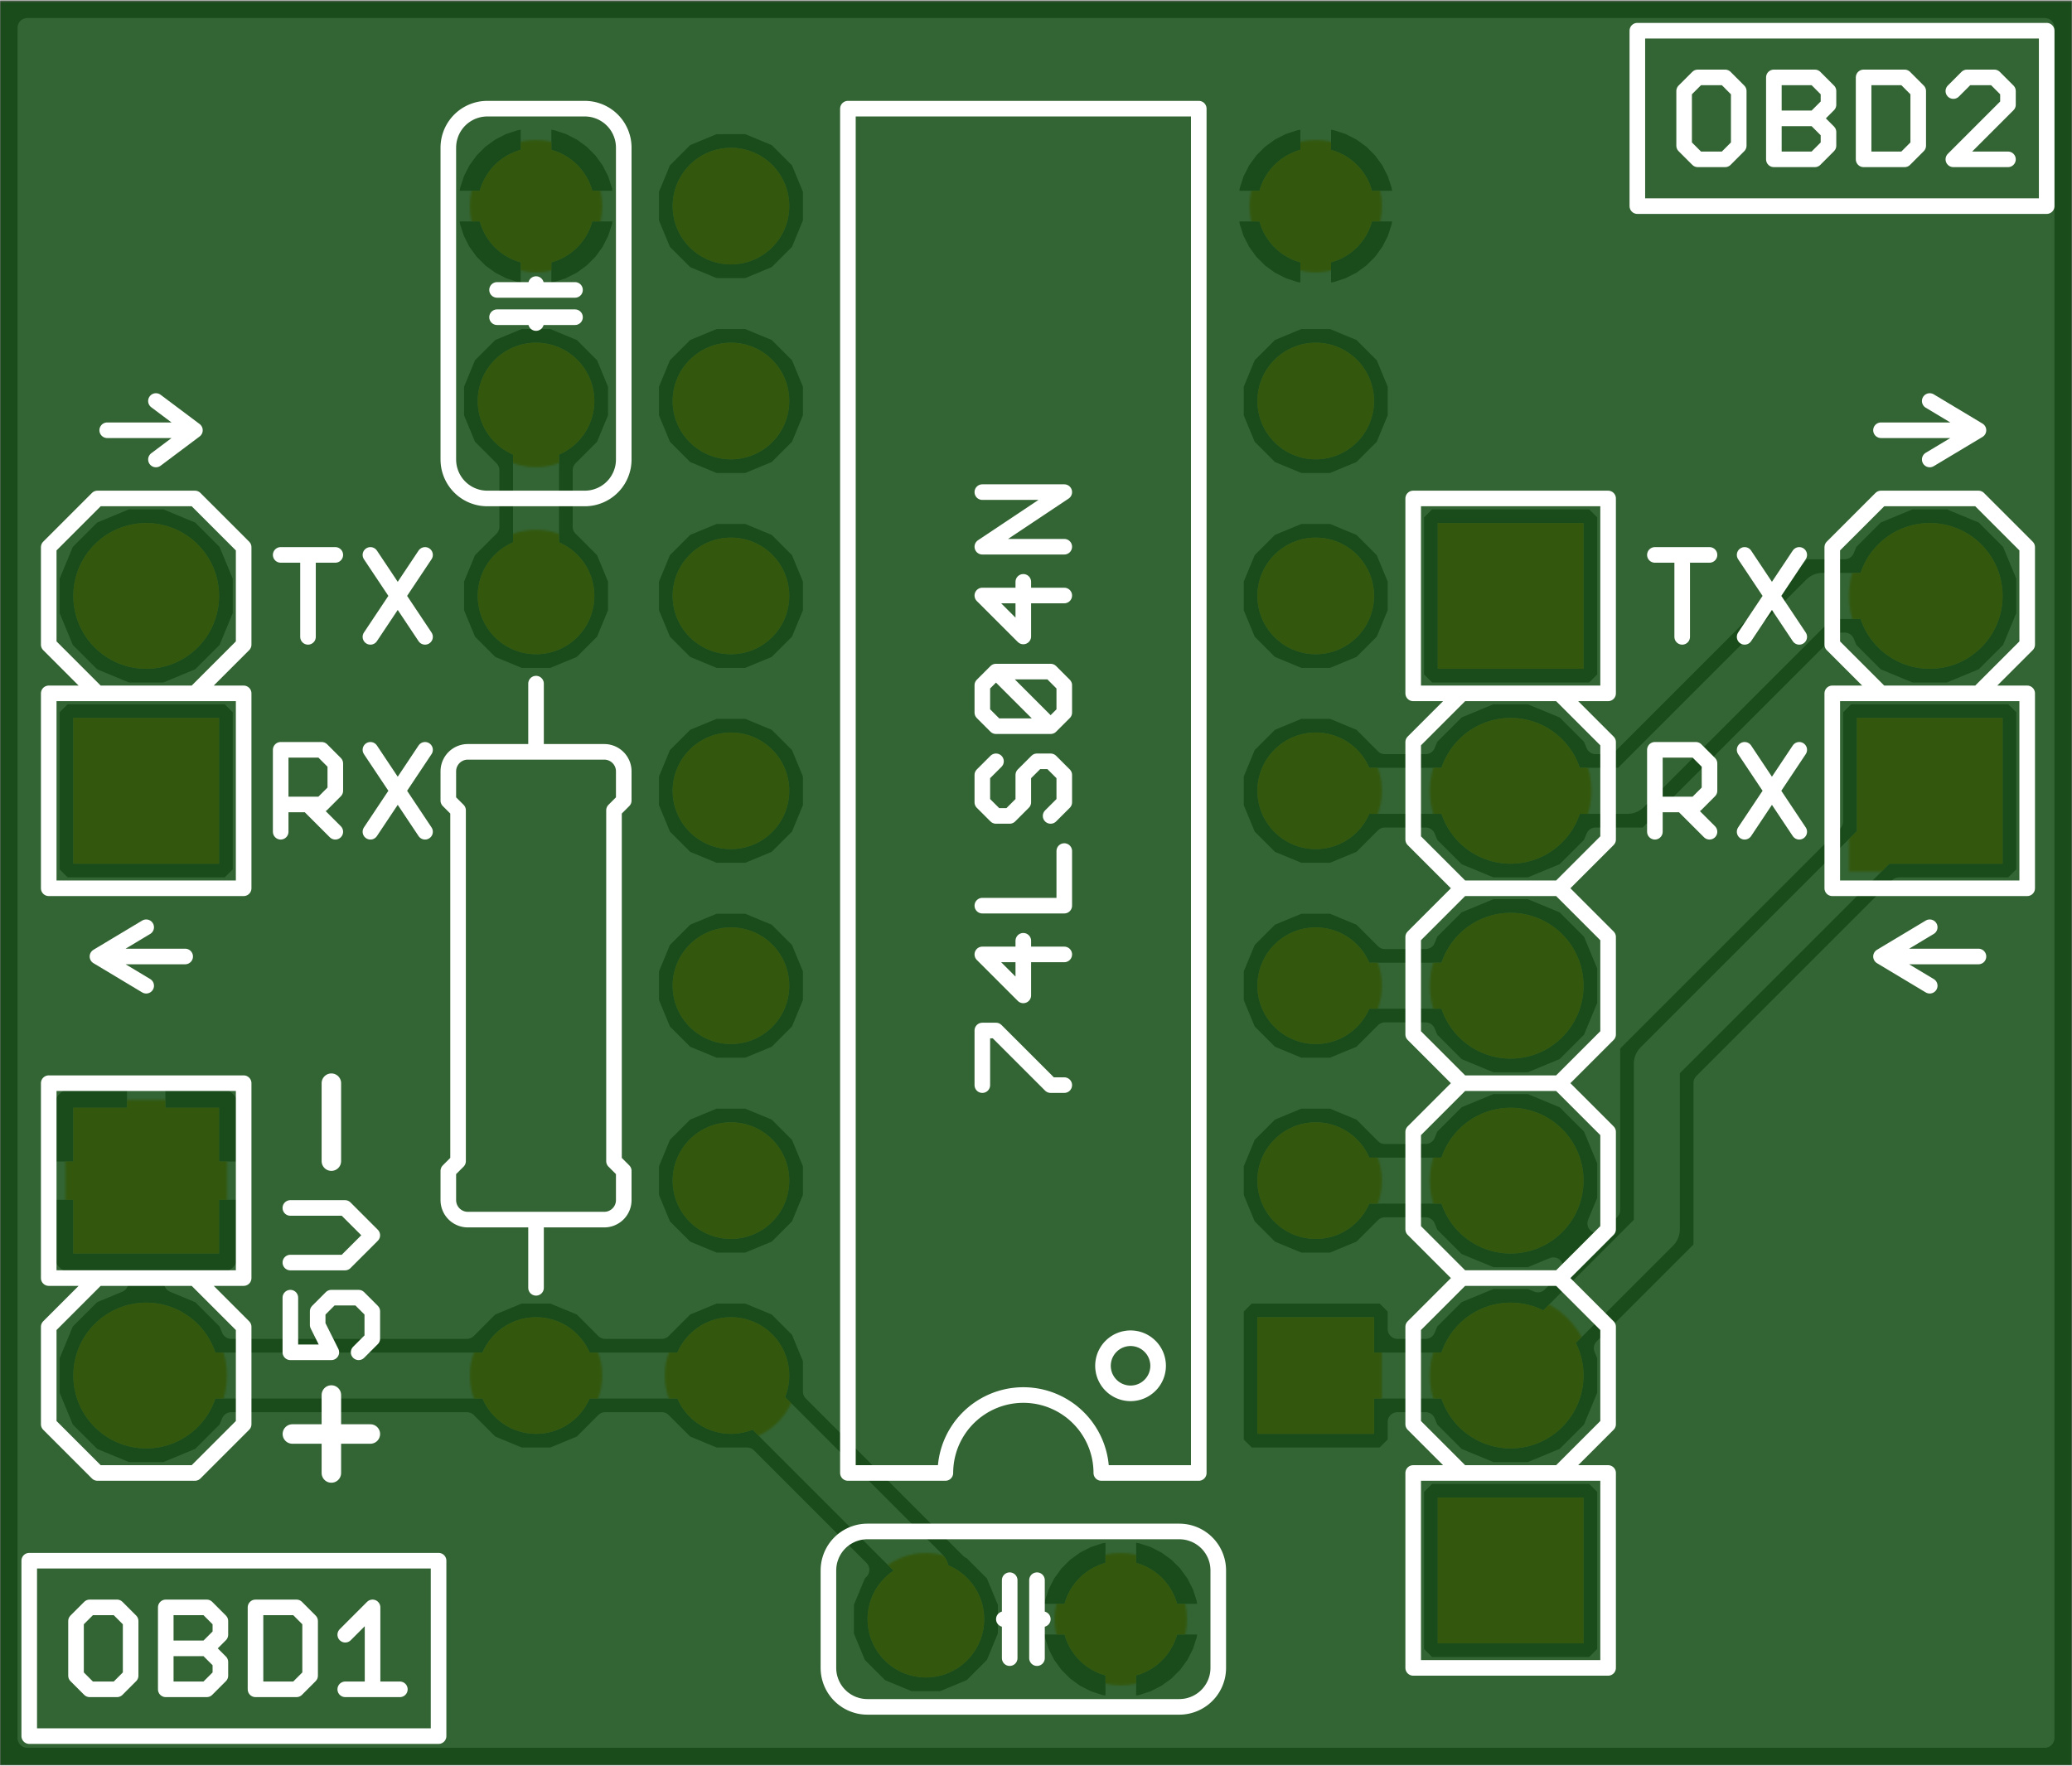 <svg version="1.1" xmlns="http://www.w3.org/2000/svg" xmlns:xlink="http://www.w3.org/1999/xlink" stroke-linecap="round" stroke-linejoin="round" stroke-width="0" fill-rule="evenodd" clip-rule="evenodd" id="FIMco3PKVH7JVr6UC964_top" viewBox="15 15 1062.99 905.51" width="1.063in" height="0.906in" class="w-100 h-100"><rect x="15" y="15" width="1062.99" height="905.51" fill="#808080" stroke="none"/><defs><style>.FIMco3PKVH7JVr6UC964_fr4 {color: #666666;}
.FIMco3PKVH7JVr6UC964_cu {color: #cccccc;}
.FIMco3PKVH7JVr6UC964_cf {color: #cc9933;}
.FIMco3PKVH7JVr6UC964_sm {color: #004200; opacity: 0.75;}
.FIMco3PKVH7JVr6UC964_ss {color: #ffffff;}
.FIMco3PKVH7JVr6UC964_sp {color: #999999;}
.FIMco3PKVH7JVr6UC964_out {color: #000000;}</style><rect x="-29.92" y="-29.92" width="59.84" height="59.84" id="G1T7Pet5cFXfiRyb9_36_pad-10"/><circle cx="0" cy="0" r="29.92" id="G1T7Pet5cFXfiRyb9_36_pad-11"/><rect x="-37.4" y="-37.4" width="74.8" height="74.8" id="G1T7Pet5cFXfiRyb9_36_pad-12"/><circle cx="0" cy="0" r="37.4" id="G1T7Pet5cFXfiRyb9_36_pad-13"/><rect x="-33.92" y="-33.92" width="67.84" height="67.84" id="OvBcP3Wbfkper1HKWOBm_pad-10"/><circle cx="0" cy="0" r="33.92" id="OvBcP3Wbfkper1HKWOBm_pad-11"/><rect x="-41.4" y="-41.4" width="82.8" height="82.8" id="OvBcP3Wbfkper1HKWOBm_pad-12"/><circle cx="0" cy="0" r="41.4" id="OvBcP3Wbfkper1HKWOBm_pad-13"/><circle cx="0" cy="0" r="15.75" id="z3_PtIiXIfpcpr57REKo_pad-1"/><circle cx="0" cy="0" r="19.7" id="z3_PtIiXIfpcpr57REKo_pad-2"/><g id="FIMco3PKVH7JVr6UC964_top_copper"><use xlink:href="#G1T7Pet5cFXfiRyb9_36_pad-10" x="690" y="215"/><use xlink:href="#G1T7Pet5cFXfiRyb9_36_pad-11" x="690" y="315"/><use xlink:href="#G1T7Pet5cFXfiRyb9_36_pad-11" x="690" y="415"/><use xlink:href="#G1T7Pet5cFXfiRyb9_36_pad-11" x="690" y="515"/><use xlink:href="#G1T7Pet5cFXfiRyb9_36_pad-11" x="690" y="615"/><use xlink:href="#G1T7Pet5cFXfiRyb9_36_pad-11" x="690" y="715"/><use xlink:href="#G1T7Pet5cFXfiRyb9_36_pad-11" x="690" y="815"/><use xlink:href="#G1T7Pet5cFXfiRyb9_36_pad-11" x="390" y="815"/><use xlink:href="#G1T7Pet5cFXfiRyb9_36_pad-11" x="290" y="815"/><use xlink:href="#G1T7Pet5cFXfiRyb9_36_pad-11" x="290" y="715"/><use xlink:href="#G1T7Pet5cFXfiRyb9_36_pad-11" x="390" y="715"/><use xlink:href="#G1T7Pet5cFXfiRyb9_36_pad-11" x="390" y="615"/><use xlink:href="#G1T7Pet5cFXfiRyb9_36_pad-11" x="290" y="615"/><use xlink:href="#G1T7Pet5cFXfiRyb9_36_pad-11" x="390" y="515"/><use xlink:href="#G1T7Pet5cFXfiRyb9_36_pad-11" x="390" y="415"/><use xlink:href="#G1T7Pet5cFXfiRyb9_36_pad-11" x="390" y="315"/><use xlink:href="#G1T7Pet5cFXfiRyb9_36_pad-11" x="390" y="215"/><use xlink:href="#G1T7Pet5cFXfiRyb9_36_pad-11" x="290" y="215"/><use xlink:href="#G1T7Pet5cFXfiRyb9_36_pad-11" x="490" y="90"/><use xlink:href="#G1T7Pet5cFXfiRyb9_36_pad-11" x="590" y="90"/><use xlink:href="#G1T7Pet5cFXfiRyb9_36_pad-12" x="790" y="115"/><use xlink:href="#G1T7Pet5cFXfiRyb9_36_pad-12" x="1005" y="515"/><use xlink:href="#G1T7Pet5cFXfiRyb9_36_pad-12" x="790" y="615"/><use xlink:href="#G1T7Pet5cFXfiRyb9_36_pad-12" x="90" y="515"/><use xlink:href="#G1T7Pet5cFXfiRyb9_36_pad-12" x="90" y="315"/><use xlink:href="#G1T7Pet5cFXfiRyb9_36_pad-13" x="90" y="215"/><use xlink:href="#G1T7Pet5cFXfiRyb9_36_pad-13" x="90" y="615"/><use xlink:href="#G1T7Pet5cFXfiRyb9_36_pad-13" x="790" y="515"/><use xlink:href="#G1T7Pet5cFXfiRyb9_36_pad-13" x="790" y="415"/><use xlink:href="#G1T7Pet5cFXfiRyb9_36_pad-13" x="790" y="315"/><use xlink:href="#G1T7Pet5cFXfiRyb9_36_pad-13" x="790" y="215"/><use xlink:href="#G1T7Pet5cFXfiRyb9_36_pad-13" x="1005" y="615"/><path d="M 29 906.51 29 29 1063.99 29 1063.99 906.51 29 906.51 M 29 903.68 1063.99 903.68 M 1063.99 893.69 29 893.69 M 29 883.7 1063.99 883.7 M 1063.99 873.72 29 873.72 M 29 863.73 1063.99 863.73 M 1063.99 853.75 712.9 853.75 M 713.54 853.42 707.24 856.63 700.52 858.82 693.54 859.92 692.87 859.92 692.87 817.87 734.92 817.87 734.92 818.54 733.82 825.52 731.63 832.24 728.42 838.54 724.26 844.26 719.26 849.26 713.54 853.42 M 724.63 843.76 1063.99 843.76 M 1063.99 833.78 730.85 833.78 M 734.09 823.79 1063.99 823.79 M 1063.99 813.81 692.87 813.81 M 692.87 812.13 692.87 817.87 687.13 817.87 687.13 812.13 692.87 812.13 692.87 770.08 693.54 770.08 700.52 771.18 707.24 773.37 713.54 776.58 719.26 780.74 724.26 785.74 728.42 791.46 731.63 797.76 733.82 804.48 734.92 811.46 734.92 812.13 692.87 812.13 M 687.13 812.13 687.13 770.08 686.46 770.08 679.48 771.18 672.76 773.37 666.46 776.58 660.74 780.74 655.74 785.74 651.58 791.46 648.37 797.76 646.18 804.48 645.08 811.46 645.08 812.13 687.13 812.13 M 687.13 813.81 431.92 813.81 M 431.92 806.66 425.54 791.25 413.75 779.46 398.34 773.08 381.66 773.08 366.25 779.46 354.46 791.25 348.08 806.66 348.08 823.34 354.46 838.75 366.25 850.54 381.66 856.92 398.34 856.92 413.75 850.54 425.54 838.75 431.92 823.34 431.92 806.66 M 430.75 803.82 646.4 803.82 M 650.37 793.84 426.61 793.84 M 418.14 783.85 657.62 783.85 M 671.78 773.87 400.25 773.87 M 398.34 756.92 381.66 756.92 366.25 750.54 354.46 738.75 348.08 723.34 348.08 706.66 354.46 691.25 366.25 679.46 381.66 673.08 398.34 673.08 413.75 679.46 425.54 691.25 431.92 706.66 431.92 723.34 425.54 738.75 413.75 750.54 398.34 756.92 M 405.64 753.9 674.36 753.9 M 681.66 756.92 666.25 750.54 654.46 738.75 648.08 723.34 648.08 706.66 654.46 691.25 666.25 679.46 681.66 673.08 698.34 673.08 713.75 679.46 725.54 691.25 731.92 706.66 731.92 723.34 725.54 738.75 713.75 750.54 698.34 756.92 681.66 756.92 M 687.13 773.87 692.87 773.87 M 692.87 783.85 687.13 783.85 M 687.13 793.84 692.87 793.84 M 692.87 803.82 687.13 803.82 M 687.13 817.87 645.08 817.87 645.08 818.54 646.18 825.52 648.37 832.24 651.58 838.54 655.74 844.26 660.74 849.26 666.46 853.42 672.76 856.63 679.48 858.82 686.46 859.92 687.13 859.92 687.13 817.87 M 687.13 823.79 692.87 823.79 M 692.87 833.78 687.13 833.78 M 687.13 843.76 692.87 843.76 M 692.87 853.75 687.13 853.75 M 667.1 853.75 406 853.75 M 420.52 843.76 655.37 843.76 M 649.15 833.78 427.6 833.78 M 431.73 823.79 645.91 823.79 M 708.22 773.87 1063.99 773.87 M 1063.99 783.85 722.38 783.85 M 729.63 793.84 1063.99 793.84 M 1063.99 803.82 733.6 803.82 M 705.64 753.9 1063.99 753.9 M 1063.99 763.88 29 763.88 M 29 753.9 274.36 753.9 M 281.66 756.92 266.25 750.54 254.46 738.75 248.08 723.34 248.08 706.66 254.46 691.25 266.19 679.53 266.19 650.47 254.46 638.75 248.08 623.34 248.08 606.66 254.46 591.25 266.25 579.46 281.66 573.08 298.34 573.08 313.75 579.46 325.54 591.25 331.92 606.66 331.92 623.34 325.54 638.75 313.81 650.47 313.81 679.53 325.54 691.25 331.92 706.66 331.92 723.34 325.54 738.75 313.75 750.54 298.34 756.92 281.66 756.92 M 286.46 770.08 279.48 771.18 272.76 773.37 266.46 776.58 260.74 780.74 255.74 785.74 251.58 791.46 248.37 797.76 246.18 804.48 245.08 811.46 245.08 812.13 287.13 812.13 287.13 817.87 245.08 817.87 245.08 818.54 246.18 825.52 248.37 832.24 251.58 838.54 255.74 844.26 260.74 849.26 266.46 853.42 272.76 856.63 279.48 858.82 286.46 859.92 287.13 859.92 287.13 817.87 292.87 817.87 292.87 859.92 293.54 859.92 300.52 858.82 307.24 856.63 313.54 853.42 319.26 849.26 324.26 844.26 328.42 838.54 331.63 832.24 333.82 825.52 334.92 818.54 334.92 817.87 292.87 817.87 292.87 812.13 292.87 770.08 293.54 770.08 300.52 771.18 307.24 773.37 313.54 776.58 319.26 780.74 324.26 785.74 328.42 791.46 331.63 797.76 333.82 804.48 334.92 811.46 334.92 812.13 292.87 812.13 287.13 812.13 287.13 770.08 286.46 770.08 M 287.13 773.87 292.87 773.87 M 292.87 783.85 287.13 783.85 M 287.13 793.84 292.87 793.84 M 292.87 803.82 287.13 803.82 M 287.13 813.81 29 813.81 M 29 803.82 246.4 803.82 M 250.37 793.84 29 793.84 M 29 783.85 257.62 783.85 M 271.78 773.87 29 773.87 M 29 743.91 259.63 743.91 M 252.47 733.93 29 733.93 M 29 723.94 248.33 723.94 M 248.08 713.96 29 713.96 M 29 703.97 249.19 703.97 M 253.33 693.99 29 693.99 M 29 684 261.71 684 M 266.19 674.02 29 674.02 M 29 664.03 79.28 664.03 M 80.17 664.4 62.02 656.88 48.12 642.98 40.6 624.83 40.6 605.17 48.12 587.02 62.02 573.12 80.17 565.6 99.83 565.6 117.98 573.12 131.88 587.02 139.4 605.17 139.4 624.83 131.88 642.98 117.98 656.88 99.83 664.4 80.17 664.4 M 100.72 664.03 266.19 664.03 M 266.19 654.05 120.82 654.05 M 130.8 644.06 259.78 644.06 M 252.53 634.08 135.57 634.08 M 139.4 624.09 248.39 624.09 M 248.08 614.11 139.4 614.11 M 138.97 604.12 249.13 604.12 M 253.27 594.14 134.83 594.14 M 129.02 584.15 261.56 584.15 M 279.04 574.17 119.03 574.17 M 132.37 564.4 139.4 557.37 139.4 472.63 132.37 465.6 47.63 465.6 40.6 472.63 40.6 557.37 47.63 564.4 132.37 564.4 M 132.59 564.18 779.64 564.18 M 780.17 564.4 762.02 556.88 748.12 542.98 746.39 538.81 725.47 538.81 713.75 550.54 698.34 556.92 681.66 556.92 666.25 550.54 654.46 538.75 648.08 523.34 648.08 506.66 654.46 491.25 666.25 479.46 681.66 473.08 698.34 473.08 713.75 479.46 725.47 491.19 746.39 491.19 748.12 487.02 762.02 473.12 780.17 465.6 799.83 465.6 817.98 473.12 831.88 487.02 833.61 491.19 859.86 491.19 873.81 505.14 959.86 591.19 961.39 591.19 963.12 587.02 977.02 573.12 995.17 565.6 1014.83 565.6 1032.98 573.12 1046.88 587.02 1054.4 605.17 1054.4 624.83 1046.88 642.98 1032.98 656.88 1014.83 664.4 995.17 664.4 977.02 656.88 963.12 642.98 961.39 638.81 940.14 638.81 840.14 538.81 833.61 538.81 831.88 542.98 817.98 556.88 799.83 564.4 780.17 564.4 M 800.36 564.18 865.51 564.18 M 875.49 574.17 839.4 574.17 M 839.4 572.63 832.37 565.6 747.63 565.6 740.6 572.63 740.6 657.37 747.63 664.4 832.37 664.4 839.4 657.37 839.4 572.63 M 839.4 584.15 885.48 584.15 M 895.46 594.14 839.4 594.14 M 839.4 604.12 905.45 604.12 M 915.43 614.11 839.4 614.11 M 839.4 624.09 925.42 624.09 M 935.4 634.08 839.4 634.08 M 839.4 644.06 964.2 644.06 M 974.18 654.05 839.4 654.05 M 832.74 664.03 994.28 664.03 M 1015.72 664.03 1063.99 664.03 M 1063.99 654.05 1035.82 654.05 M 1045.8 644.06 1063.99 644.06 M 1063.99 634.08 1050.57 634.08 M 1054.4 624.09 1063.99 624.09 M 1063.99 614.11 1054.4 614.11 M 1053.97 604.12 1063.99 604.12 M 1063.99 594.14 1049.83 594.14 M 1044.02 584.15 1063.99 584.15 M 1063.99 574.17 1034.03 574.17 M 1047.37 564.4 962.63 564.4 955.6 557.37 955.6 499.27 855.14 398.81 841.19 384.86 841.19 299.86 834.38 293.06 839.4 305.17 839.4 324.83 831.88 342.98 817.98 356.88 799.83 364.4 780.17 364.4 762.02 356.88 748.12 342.98 746.39 338.81 725.47 338.81 713.75 350.54 698.34 356.92 681.66 356.92 666.25 350.54 654.46 338.75 648.08 323.34 648.08 306.66 654.46 291.25 666.25 279.46 681.66 273.08 698.34 273.08 713.75 279.46 725.47 291.19 746.39 291.19 748.12 287.02 762.02 273.12 780.17 265.6 799.83 265.6 811.94 270.62 804 262.67 799.83 264.4 780.17 264.4 762.02 256.88 748.12 242.98 746.39 238.81 731.92 238.81 731.92 249.89 724.89 256.92 655.11 256.92 648.08 249.89 648.08 180.11 655.11 173.08 724.89 173.08 731.92 180.11 731.92 191.19 746.39 191.19 748.12 187.02 762.02 173.12 780.17 165.6 799.83 165.6 817.98 173.12 831.88 187.02 839.4 205.17 839.4 224.83 837.67 229 888.81 280.14 888.81 365.14 989.27 465.6 1047.37 465.6 1054.4 472.63 1054.4 557.37 1047.37 564.4 M 1047.59 564.18 1063.99 564.18 M 1063.99 554.2 1054.4 554.2 M 1054.4 544.21 1063.99 544.21 M 1063.99 534.23 1054.4 534.23 M 1054.4 524.24 1063.99 524.24 M 1063.99 514.26 1054.4 514.26 M 1054.4 504.27 1063.99 504.27 M 1063.99 494.29 1054.4 494.29 M 1054.4 484.3 1063.99 484.3 M 1063.99 474.32 1054.4 474.32 M 1063.99 464.33 988 464.33 M 978.02 454.34 1063.99 454.34 M 1063.99 444.36 968.03 444.36 M 958.05 434.37 1063.99 434.37 M 1063.99 424.39 948.06 424.39 M 938.08 414.4 1063.99 414.4 M 1063.99 404.42 928.09 404.42 M 918.11 394.43 1063.99 394.43 M 1063.99 384.45 908.12 384.45 M 898.14 374.46 1063.99 374.46 M 1063.99 364.48 888.81 364.48 M 888.81 354.49 1063.99 354.49 M 1063.99 344.51 888.81 344.51 M 888.81 334.52 1063.99 334.52 M 1063.99 324.54 888.81 324.54 M 888.81 314.55 1063.99 314.55 M 1063.99 304.57 888.81 304.57 M 888.81 294.58 1063.99 294.58 M 1063.99 284.6 888.81 284.6 M 883.29 274.61 1063.99 274.61 M 1063.99 264.63 873.3 264.63 M 863.32 254.64 1063.99 254.64 M 1063.99 244.66 853.33 244.66 M 843.35 234.67 1063.99 234.67 M 1063.99 224.69 839.4 224.69 M 839.4 214.7 1063.99 214.7 M 1063.99 204.72 839.21 204.72 M 835.08 194.73 1063.99 194.73 M 1063.99 184.75 829.61 184.75 M 819.63 174.76 1063.99 174.76 M 1063.99 164.78 473.9 164.78 M 463.91 174.76 653.43 174.76 M 648.08 184.75 453.93 184.75 M 443.94 194.73 648.08 194.73 M 648.08 204.72 433.96 204.72 M 431.92 206.75 431.92 223.34 425.54 238.75 413.75 250.54 398.34 256.92 381.66 256.92 366.25 250.54 354.53 238.81 325.47 238.81 313.75 250.54 298.34 256.92 281.66 256.92 266.25 250.54 254.53 238.81 133.61 238.81 131.88 242.98 117.98 256.88 104.18 262.6 129.38 262.6 133.19 263.62 136.61 265.6 139.4 268.39 141.38 271.81 142.4 275.62 142.4 310.16 94.84 310.16 94.84 319.84 85.16 319.84 85.16 310.16 37.6 310.16 37.6 275.62 38.62 271.81 40.6 268.39 43.39 265.6 46.81 263.62 50.62 262.6 75.82 262.6 62.02 256.88 48.12 242.98 40.6 224.83 40.6 205.17 48.12 187.02 62.02 173.12 80.17 165.6 99.83 165.6 117.98 173.12 131.88 187.02 133.61 191.19 254.53 191.19 266.25 179.46 281.66 173.08 298.34 173.08 313.75 179.46 325.47 191.19 354.53 191.19 366.25 179.46 381.66 173.08 398.25 173.08 456.02 115.31 454.46 113.75 448.08 98.34 448.08 81.66 454.46 66.25 466.25 54.46 481.66 48.08 498.34 48.08 513.75 54.46 525.54 66.25 531.92 81.66 531.92 98.34 525.54 113.75 513.75 125.54 512.7 125.97 499.86 138.81 431.92 206.75 M 431.92 214.7 648.08 214.7 M 648.08 224.69 431.36 224.69 M 427.23 234.67 648.08 234.67 M 648.08 244.66 419.63 244.66 M 403.84 254.64 652.83 254.64 M 661.12 284.6 418.88 284.6 M 413.75 279.46 425.54 291.25 431.92 306.66 431.92 323.34 425.54 338.75 413.75 350.54 398.34 356.92 381.66 356.92 366.25 350.54 354.46 338.75 348.08 323.34 348.08 306.66 354.46 291.25 366.25 279.46 381.66 273.08 398.34 273.08 413.75 279.46 M 402.04 274.61 677.96 274.61 M 702.04 274.61 760.52 274.61 M 750.54 284.6 718.88 284.6 M 727.17 254.64 759.78 254.64 M 749.79 244.66 731.92 244.66 M 731.92 184.75 750.39 184.75 M 760.37 174.76 726.57 174.76 M 740.6 157.37 747.63 164.4 832.37 164.4 839.4 157.37 839.4 72.63 832.37 65.6 747.63 65.6 740.6 72.63 740.6 157.37 M 740.6 154.79 483.88 154.79 M 493.87 144.81 740.6 144.81 M 740.6 134.82 594.17 134.82 M 593.54 134.92 592.87 134.92 592.87 92.87 634.92 92.87 634.92 93.54 633.82 100.52 631.63 107.24 628.42 113.54 624.26 119.26 619.26 124.26 613.54 128.42 607.24 131.63 600.52 133.82 593.54 134.92 M 592.87 134.82 587.13 134.82 M 587.13 134.92 586.46 134.92 579.48 133.82 572.76 131.63 566.46 128.42 560.74 124.26 555.74 119.26 551.58 113.54 548.37 107.24 546.18 100.52 545.08 93.54 545.08 92.87 587.13 92.87 587.13 87.13 592.87 87.13 592.87 45.08 593.54 45.08 600.52 46.18 607.24 48.37 613.54 51.58 619.26 55.74 624.26 60.74 628.42 66.46 631.63 72.76 633.82 79.48 634.92 86.46 634.92 87.13 592.87 87.13 592.87 92.87 587.13 92.87 587.13 134.92 M 585.83 134.82 503.85 134.82 M 514.45 124.84 561.52 124.84 M 552.53 114.85 524.43 114.85 M 529.22 104.87 547.6 104.87 M 545.29 94.88 531.92 94.88 M 531.92 84.9 545.33 84.9 M 545.08 86.46 546.18 79.48 548.37 72.76 551.58 66.46 555.74 60.74 560.74 55.74 566.46 51.58 572.76 48.37 579.48 46.18 586.46 45.08 587.13 45.08 587.13 87.13 545.08 87.13 545.08 86.46 M 547.67 74.91 529.12 74.91 M 524.21 64.93 552.69 64.93 M 561.83 54.94 514.23 54.94 M 465.77 54.94 29 54.94 M 29 44.96 1063.99 44.96 M 1063.99 54.94 618.17 54.94 M 627.31 64.93 1063.99 64.93 M 1063.99 74.91 839.4 74.91 M 839.4 84.9 1063.99 84.9 M 1063.99 94.88 839.4 94.88 M 839.4 104.87 1063.99 104.87 M 1063.99 114.85 839.4 114.85 M 839.4 124.84 1063.99 124.84 M 1063.99 134.82 839.4 134.82 M 839.4 144.81 1063.99 144.81 M 1063.99 154.79 839.4 154.79 M 740.6 124.84 618.48 124.84 M 627.47 114.85 740.6 114.85 M 740.6 104.87 632.4 104.87 M 634.71 94.88 740.6 94.88 M 740.6 84.9 634.67 84.9 M 632.33 74.91 740.6 74.91 M 592.87 74.91 587.13 74.91 M 587.13 84.9 592.87 84.9 M 592.87 94.88 587.13 94.88 M 587.13 104.87 592.87 104.87 M 592.87 114.85 587.13 114.85 M 587.13 124.84 592.87 124.84 M 592.87 64.93 587.13 64.93 M 587.13 54.94 592.87 54.94 M 455.79 64.93 29 64.93 M 29 74.91 450.87 74.91 M 448.08 84.9 29 84.9 M 29 94.88 448.08 94.88 M 450.78 104.87 29 104.87 M 29 114.85 455.57 114.85 M 446.49 124.84 29 124.84 M 29 134.82 436.5 134.82 M 426.52 144.81 29 144.81 M 29 154.79 416.53 154.79 M 406.55 164.78 29 164.78 M 29 174.76 60.37 174.76 M 50.39 184.75 29 184.75 M 29 194.73 44.92 194.73 M 40.79 204.72 29 204.72 M 29 214.7 40.6 214.7 M 40.6 224.69 29 224.69 M 29 234.67 44.68 234.67 M 49.79 244.66 29 244.66 M 29 254.64 59.78 254.64 M 45.06 264.63 29 264.63 M 29 274.61 37.87 274.61 M 37.6 284.6 29 284.6 M 29 294.58 37.6 294.58 M 37.6 304.57 29 304.57 M 29 314.55 85.16 314.55 M 85.16 319.84 37.6 319.84 37.6 354.38 38.62 358.19 40.6 361.61 43.39 364.4 46.81 366.38 50.62 367.4 85.16 367.4 85.16 319.84 M 85.16 324.54 94.84 324.54 M 94.84 319.84 94.84 367.4 129.38 367.4 133.19 366.38 136.61 364.4 139.4 361.61 141.38 358.19 142.4 354.38 142.4 319.84 94.84 319.84 M 94.84 314.55 348.08 314.55 M 348.58 324.54 142.4 324.54 M 142.4 334.52 352.71 334.52 M 360.22 344.51 142.4 344.51 M 142.37 354.49 375.8 354.49 M 381.66 373.08 398.34 373.08 413.75 379.46 425.54 391.25 431.92 406.66 431.92 423.34 425.54 438.75 413.75 450.54 398.34 456.92 381.66 456.92 366.25 450.54 354.46 438.75 348.08 423.34 348.08 406.66 354.46 391.25 366.25 379.46 381.66 373.08 M 378.32 374.46 29 374.46 M 29 384.45 361.27 384.45 M 353.14 394.43 29 394.43 M 29 404.42 349.01 404.42 M 348.08 414.4 29 414.4 M 29 424.39 348.51 424.39 M 352.65 434.37 29 434.37 M 29 444.36 360.07 444.36 M 375.44 454.34 29 454.34 M 29 464.33 780 464.33 M 780.17 464.4 762.02 456.88 748.12 442.98 746.39 438.81 725.47 438.81 713.75 450.54 698.34 456.92 681.66 456.92 666.25 450.54 654.46 438.75 648.08 423.34 648.08 406.66 654.46 391.25 666.25 379.46 681.66 373.08 698.34 373.08 713.75 379.46 725.47 391.19 746.39 391.19 748.12 387.02 762.02 373.12 780.17 365.6 799.83 365.6 817.98 373.12 831.88 387.02 839.4 405.17 839.4 424.83 831.88 442.98 817.98 456.88 799.83 464.4 780.17 464.4 M 800 464.33 920.66 464.33 M 930.64 474.32 819.18 474.32 M 829.16 484.3 940.63 484.3 M 950.61 494.29 862.96 494.29 M 872.94 504.27 955.6 504.27 M 955.6 514.26 882.93 514.26 M 892.91 524.24 955.6 524.24 M 955.6 534.23 902.9 534.23 M 912.88 544.21 955.6 544.21 M 955.6 554.2 922.87 554.2 M 932.86 564.18 962.41 564.18 M 975.97 574.17 942.84 574.17 M 952.83 584.15 965.98 584.15 M 855.52 554.2 820.67 554.2 M 830.65 544.21 845.54 544.21 M 759.33 554.2 704.92 554.2 M 720.07 544.21 749.35 544.21 M 740.6 574.17 700.96 574.17 M 698.34 573.08 713.75 579.46 725.54 591.25 731.92 606.66 731.92 623.34 725.54 638.75 713.75 650.54 698.34 656.92 681.66 656.92 666.25 650.54 654.46 638.75 648.08 623.34 648.08 606.66 654.46 591.25 666.25 579.46 681.66 573.08 698.34 573.08 M 679.04 574.17 400.96 574.17 M 398.34 573.08 413.75 579.46 425.54 591.25 431.92 606.66 431.92 623.34 425.54 638.75 413.75 650.54 398.34 656.92 381.66 656.92 366.25 650.54 354.46 638.75 348.08 623.34 348.08 606.66 354.46 591.25 366.25 579.46 381.66 573.08 398.34 573.08 M 398.34 556.92 381.66 556.92 366.25 550.54 354.46 538.75 348.08 523.34 348.08 506.66 354.46 491.25 366.25 479.46 381.66 473.08 398.34 473.08 413.75 479.46 425.54 491.25 431.92 506.66 431.92 523.34 425.54 538.75 413.75 550.54 398.34 556.92 M 404.92 554.2 675.08 554.2 M 659.93 544.21 420.07 544.21 M 427.41 534.23 652.59 534.23 M 648.45 524.24 431.55 524.24 M 431.92 514.26 648.08 514.26 M 649.07 504.27 430.93 504.27 M 426.79 494.29 653.2 494.29 M 661.41 484.3 418.59 484.3 M 401.32 474.32 678.68 474.32 M 675.44 454.34 404.56 454.34 M 419.93 444.36 660.07 444.36 M 652.65 434.37 427.35 434.37 M 431.49 424.39 648.51 424.39 M 648.08 414.4 431.92 414.4 M 430.99 404.42 649.01 404.42 M 653.14 394.43 426.86 394.43 M 418.73 384.45 661.27 384.45 M 678.32 374.46 401.68 374.46 M 404.2 354.49 675.8 354.49 M 660.22 344.51 419.78 344.51 M 427.29 334.52 652.71 334.52 M 648.58 324.54 431.42 324.54 M 431.92 314.55 648.08 314.55 M 648.95 304.57 431.05 304.57 M 426.92 294.58 653.08 294.58 M 704.2 354.49 759.63 354.49 M 749.64 344.51 719.78 344.51 M 701.68 374.46 760.67 374.46 M 750.69 384.45 718.73 384.45 M 719.93 444.36 749.5 444.36 M 759.48 454.34 704.56 454.34 M 701.32 474.32 760.82 474.32 M 750.84 484.3 718.59 484.3 M 820.52 454.34 910.67 454.34 M 900.69 444.36 830.5 444.36 M 835.45 434.37 890.7 434.37 M 880.72 424.39 839.4 424.39 M 839.4 414.4 870.73 414.4 M 860.75 404.42 839.09 404.42 M 834.95 394.43 850.76 394.43 M 841.19 384.45 829.31 384.45 M 819.33 374.46 841.19 374.46 M 841.19 364.48 136.48 364.48 M 94.84 364.48 85.16 364.48 M 85.16 354.49 94.84 354.49 M 94.84 344.51 85.16 344.51 M 85.16 334.52 94.84 334.52 M 142.4 304.57 348.95 304.57 M 353.08 294.58 142.4 294.58 M 142.4 284.6 361.12 284.6 M 377.96 274.61 142.13 274.61 M 134.94 264.63 805.95 264.63 M 835.01 294.58 835.91 294.58 M 839.15 304.57 841.19 304.57 M 841.19 314.55 839.4 314.55 M 839.4 324.54 841.19 324.54 M 841.19 334.52 835.38 334.52 M 830.36 344.51 841.19 344.51 M 841.19 354.49 820.37 354.49 M 740.6 584.15 718.44 584.15 M 726.73 594.14 740.6 594.14 M 740.6 604.12 730.87 604.12 M 731.92 614.11 740.6 614.11 M 740.6 624.09 731.61 624.09 M 727.47 634.08 740.6 634.08 M 740.6 644.06 720.22 644.06 M 705.28 654.05 740.6 654.05 M 747.26 664.03 313.81 664.03 M 313.81 654.05 374.72 654.05 M 359.78 644.06 320.22 644.06 M 327.47 634.08 352.53 634.08 M 348.39 624.09 331.61 624.09 M 331.92 614.11 348.08 614.11 M 349.13 604.12 330.87 604.12 M 326.73 594.14 353.27 594.14 M 361.56 584.15 318.44 584.15 M 300.96 574.17 379.04 574.17 M 375.08 554.2 139.4 554.2 M 139.4 544.21 359.93 544.21 M 352.59 534.23 139.4 534.23 M 139.4 524.24 348.45 524.24 M 348.08 514.26 139.4 514.26 M 139.4 504.27 349.07 504.27 M 353.2 494.29 139.4 494.29 M 139.4 484.3 361.41 484.3 M 378.68 474.32 139.4 474.32 M 40.6 474.32 29 474.32 M 29 484.3 40.6 484.3 M 40.6 494.29 29 494.29 M 29 504.27 40.6 504.27 M 40.6 514.26 29 514.26 M 29 524.24 40.6 524.24 M 40.6 534.23 29 534.23 M 29 544.21 40.6 544.21 M 40.6 554.2 29 554.2 M 29 564.18 47.41 564.18 M 60.97 574.17 29 574.17 M 29 584.15 50.98 584.15 M 45.17 594.14 29 594.14 M 29 604.12 41.03 604.12 M 40.6 614.11 29 614.11 M 29 624.09 40.6 624.09 M 44.43 634.08 29 634.08 M 29 644.06 49.2 644.06 M 59.18 654.05 29 654.05 M 29 823.79 245.91 823.79 M 249.15 833.78 29 833.78 M 29 843.76 255.37 843.76 M 267.1 853.75 29 853.75 M 287.13 853.75 292.87 853.75 M 292.87 843.76 287.13 843.76 M 287.13 833.78 292.87 833.78 M 292.87 823.79 287.13 823.79 M 292.87 813.81 348.08 813.81 M 349.25 803.82 333.6 803.82 M 329.63 793.84 353.39 793.84 M 361.86 783.85 322.38 783.85 M 308.22 773.87 379.75 773.87 M 374.36 753.9 305.64 753.9 M 320.37 743.91 359.63 743.91 M 352.47 733.93 327.53 733.93 M 331.67 723.94 348.33 723.94 M 348.08 713.96 331.92 713.96 M 330.81 703.97 349.19 703.97 M 353.33 693.99 326.67 693.99 M 318.29 684 361.71 684 M 379.39 674.02 313.81 674.02 M 400.6 674.02 679.39 674.02 M 661.71 684 418.29 684 M 426.67 693.99 653.33 693.99 M 649.19 703.97 430.81 703.97 M 431.92 713.96 648.08 713.96 M 648.33 723.94 431.67 723.94 M 427.53 733.93 652.47 733.93 M 659.63 743.91 420.37 743.91 M 348.27 823.79 334.09 823.79 M 330.85 833.78 352.4 833.78 M 359.48 843.76 324.63 843.76 M 312.9 853.75 374 853.75 M 405.28 654.05 674.72 654.05 M 659.78 644.06 420.22 644.06 M 427.47 634.08 652.53 634.08 M 648.39 624.09 431.61 624.09 M 431.92 614.11 648.08 614.11 M 649.13 604.12 430.87 604.12 M 426.73 594.14 653.27 594.14 M 661.56 584.15 418.44 584.15 M 700.6 674.02 1063.99 674.02 M 1063.99 684 718.29 684 M 726.67 693.99 1063.99 693.99 M 1063.99 703.97 730.81 703.97 M 731.92 713.96 1063.99 713.96 M 1063.99 723.94 731.67 723.94 M 727.53 733.93 1063.99 733.93 M 1063.99 743.91 720.37 743.91 M 376.16 254.64 303.84 254.64 M 319.63 244.66 360.37 244.66 M 360.97 184.75 319.03 184.75 M 302.4 174.76 377.6 174.76 M 277.6 174.76 119.63 174.76 M 129.61 184.75 260.97 184.75 M 260.37 244.66 130.21 244.66 M 120.22 254.64 276.16 254.64 M 37.6 324.54 29 324.54 M 29 334.52 37.6 334.52 M 37.6 344.51 29 344.51 M 29 354.49 37.63 354.49 M 43.52 364.48 29 364.48 M 29 34.97 1063.99 34.97" fill="none" stroke-width="10"/><path d="M 865 290 790 215 690 215 M 690 315 790 315 M 865 290 865 375 1005 515 M 1005 615 950 615 850 515 790 515 690 515 M 690 415 790 415 M 490 115 490 90 M 490 115 390 215 290 215 90 215 M 290 615 290 715" fill="none" stroke-width="23.62"/></g><g id="FIMco3PKVH7JVr6UC964_top_soldermask"><use xlink:href="#OvBcP3Wbfkper1HKWOBm_pad-10" x="690" y="215"/><use xlink:href="#OvBcP3Wbfkper1HKWOBm_pad-11" x="690" y="315"/><use xlink:href="#OvBcP3Wbfkper1HKWOBm_pad-11" x="690" y="415"/><use xlink:href="#OvBcP3Wbfkper1HKWOBm_pad-11" x="690" y="515"/><use xlink:href="#OvBcP3Wbfkper1HKWOBm_pad-11" x="690" y="615"/><use xlink:href="#OvBcP3Wbfkper1HKWOBm_pad-11" x="690" y="715"/><use xlink:href="#OvBcP3Wbfkper1HKWOBm_pad-11" x="690" y="815"/><use xlink:href="#OvBcP3Wbfkper1HKWOBm_pad-11" x="390" y="815"/><use xlink:href="#OvBcP3Wbfkper1HKWOBm_pad-11" x="290" y="815"/><use xlink:href="#OvBcP3Wbfkper1HKWOBm_pad-11" x="290" y="715"/><use xlink:href="#OvBcP3Wbfkper1HKWOBm_pad-11" x="390" y="715"/><use xlink:href="#OvBcP3Wbfkper1HKWOBm_pad-11" x="390" y="615"/><use xlink:href="#OvBcP3Wbfkper1HKWOBm_pad-11" x="290" y="615"/><use xlink:href="#OvBcP3Wbfkper1HKWOBm_pad-11" x="390" y="515"/><use xlink:href="#OvBcP3Wbfkper1HKWOBm_pad-11" x="390" y="415"/><use xlink:href="#OvBcP3Wbfkper1HKWOBm_pad-11" x="390" y="315"/><use xlink:href="#OvBcP3Wbfkper1HKWOBm_pad-11" x="390" y="215"/><use xlink:href="#OvBcP3Wbfkper1HKWOBm_pad-11" x="290" y="215"/><use xlink:href="#OvBcP3Wbfkper1HKWOBm_pad-11" x="490" y="90"/><use xlink:href="#OvBcP3Wbfkper1HKWOBm_pad-11" x="590" y="90"/><use xlink:href="#OvBcP3Wbfkper1HKWOBm_pad-12" x="790" y="115"/><use xlink:href="#OvBcP3Wbfkper1HKWOBm_pad-12" x="1005" y="515"/><use xlink:href="#OvBcP3Wbfkper1HKWOBm_pad-12" x="790" y="615"/><use xlink:href="#OvBcP3Wbfkper1HKWOBm_pad-12" x="90" y="515"/><use xlink:href="#OvBcP3Wbfkper1HKWOBm_pad-12" x="90" y="315"/><use xlink:href="#OvBcP3Wbfkper1HKWOBm_pad-13" x="90" y="215"/><use xlink:href="#OvBcP3Wbfkper1HKWOBm_pad-13" x="90" y="615"/><use xlink:href="#OvBcP3Wbfkper1HKWOBm_pad-13" x="790" y="515"/><use xlink:href="#OvBcP3Wbfkper1HKWOBm_pad-13" x="790" y="415"/><use xlink:href="#OvBcP3Wbfkper1HKWOBm_pad-13" x="790" y="315"/><use xlink:href="#OvBcP3Wbfkper1HKWOBm_pad-13" x="790" y="215"/><use xlink:href="#OvBcP3Wbfkper1HKWOBm_pad-13" x="1005" y="615"/></g><g id="FIMco3PKVH7JVr6UC964_top_silkscreen"><path d="M 30 30 30 120 240 120 240 30 30 30 M 54 61.01 61.01 54 75.02 54 82.02 61.01 82.02 89.03 75.02 96.04 61.01 96.04 54 89.03 54 61.01 M 100.04 54 121.06 54 128.06 61.01 128.06 68.01 121.06 75.02 100.04 75.02 M 100.04 96.04 121.06 96.04 128.06 89.03 128.06 82.02 121.06 75.02 M 100.04 54 100.04 96.04 M 146.08 96.04 167.1 96.04 174.1 89.03 174.1 61.01 167.1 54 146.08 54 146.08 96.04 M 192.12 82.02 206.13 96.04 206.13 54 M 192.12 54 220.14 54 M 115 165 65 165 40 190 40 240 65 265 40 265 40 365 140 365 140 265 115 265 140 240 140 190 115 165 M 163.96 226.92 184.98 226.92 177.98 240.93 177.98 247.94 184.98 254.95 198.99 254.95 206 247.94 206 233.93 198.99 226.92 M 163.96 226.92 163.96 254.95 M 163.96 272.96 191.99 272.96 206 286.97 191.99 300.98 163.96 300.98 M 115 265 65 265 M 90 415 65 430 90 445 M 110 430 65 430 M 40 465 140 465 140 565 115 565 140 590 140 640 115 665 65 665 40 640 40 590 65 565 40 565 40 465 M 65 565 115 565 M 159 536.04 180.02 536.04 187.02 529.03 187.02 515.02 180.02 508.01 159 508.01 M 173.01 508.01 187.02 494 M 205.04 494 233.06 536.04 M 245 525 245 510 250 505 250 325 245 320 245 305 245.02 304.4 245.07 303.79 245.16 303.2 245.29 302.61 245.45 302.02 245.65 301.45 245.88 300.9 246.15 300.35 246.44 299.83 246.77 299.32 247.13 298.83 247.51 298.37 247.93 297.93 248.37 297.51 248.83 297.13 249.32 296.77 249.83 296.44 250.35 296.15 250.9 295.88 251.45 295.65 252.02 295.45 252.61 295.29 253.2 295.16 253.79 295.07 254.4 295.02 255 295 290 295 290 260 M 290 295 325 295 325.6 295.02 326.21 295.07 326.8 295.16 327.39 295.29 327.98 295.45 328.55 295.65 329.1 295.88 329.65 296.15 330.17 296.44 330.68 296.77 331.17 297.13 331.63 297.51 332.07 297.93 332.49 298.37 332.87 298.83 333.23 299.32 333.56 299.83 333.85 300.35 334.12 300.9 334.35 301.45 334.55 302.02 334.71 302.61 334.84 303.2 334.93 303.79 334.98 304.4 335 305 335 320 330 325 330 505 335 510 335 525 334.98 525.6 334.93 526.21 334.84 526.8 334.71 527.39 334.55 527.98 334.35 528.55 334.12 529.1 333.85 529.65 333.56 530.17 333.23 530.68 332.87 531.17 332.49 531.63 332.07 532.07 331.63 532.49 331.17 532.87 330.68 533.23 330.17 533.56 329.65 533.85 329.1 534.12 328.55 534.35 327.98 534.55 327.39 534.71 326.8 534.84 326.21 534.93 325.6 534.98 325 535 290 535 290 570 M 290 535 255 535 254.4 534.98 253.79 534.93 253.2 534.84 252.61 534.71 252.02 534.55 251.45 534.35 250.9 534.12 250.35 533.85 249.83 533.56 249.32 533.23 248.83 532.87 248.37 532.49 247.93 532.07 247.51 531.63 247.13 531.17 246.77 530.68 246.44 530.17 246.15 529.65 245.88 529.1 245.65 528.55 245.45 527.98 245.29 527.39 245.16 526.8 245.07 526.21 245.02 525.6 245 525 M 233.06 494 205.04 536.04 M 159 536.04 159 494 M 173.01 594 173.01 636.04 M 159 636.04 187.02 636.04 M 205.04 636.04 233.06 594 M 205.04 594 233.06 636.04 M 265 665 315 665 315.87 665.02 316.74 665.08 317.61 665.17 318.47 665.3 319.33 665.47 320.18 665.68 321.01 665.93 321.84 666.21 322.65 666.52 323.45 666.87 324.23 667.26 325 667.68 325.75 668.13 326.47 668.62 327.18 669.13 327.86 669.68 328.51 670.25 329.14 670.86 329.75 671.49 330.32 672.14 330.87 672.82 331.38 673.53 331.87 674.25 332.32 675 332.74 675.77 333.13 676.55 333.48 677.35 333.79 678.16 334.07 678.99 334.32 679.82 334.53 680.67 334.7 681.53 334.83 682.39 334.92 683.26 334.98 684.13 335 685 335 845 334.98 845.87 334.92 846.74 334.83 847.61 334.7 848.47 334.53 849.33 334.32 850.18 334.07 851.01 333.79 851.84 333.48 852.65 333.13 853.45 332.74 854.23 332.32 855 331.87 855.75 331.38 856.47 330.87 857.18 330.32 857.86 329.75 858.51 329.14 859.14 328.51 859.75 327.86 860.32 327.18 860.87 326.47 861.38 325.75 861.87 325 862.32 324.23 862.74 323.45 863.13 322.65 863.48 321.84 863.79 321.01 864.07 320.18 864.32 319.33 864.53 318.47 864.7 317.61 864.83 316.74 864.92 315.87 864.98 315 865 265 865 264.13 864.98 263.26 864.92 262.39 864.83 261.53 864.7 260.67 864.53 259.82 864.32 258.99 864.07 258.16 863.79 257.35 863.48 256.55 863.13 255.77 862.74 255 862.32 254.25 861.87 253.53 861.38 252.82 860.87 252.14 860.32 251.49 859.75 250.86 859.14 250.25 858.51 249.68 857.86 249.13 857.18 248.62 856.47 248.13 855.75 247.68 855 247.26 854.23 246.87 853.45 246.52 852.65 246.21 851.84 245.93 851.01 245.68 850.18 245.47 849.33 245.3 848.47 245.17 847.61 245.08 846.74 245.02 845.87 245 845 245 685 245.02 684.13 245.08 683.26 245.17 682.39 245.3 681.53 245.47 680.67 245.68 679.82 245.93 678.99 246.21 678.16 246.52 677.35 246.87 676.55 247.26 675.77 247.68 675 248.13 674.25 248.62 673.53 249.13 672.82 249.68 672.14 250.25 671.49 250.86 670.86 251.49 670.25 252.14 669.68 252.82 669.13 253.53 668.62 254.25 668.13 255 667.68 255.77 667.26 256.55 666.87 257.35 666.52 258.16 666.21 258.99 665.93 259.82 665.68 260.67 665.47 261.53 665.3 262.39 665.17 263.26 665.08 264.13 665.02 265 665 M 290 755 290 758 270 758 M 270 772 290 772 290 775 M 290 772 310 772 M 310 758 290 758 M 450 865 450 165 500 165 M 460 135 620 135 620.87 134.98 621.74 134.92 622.61 134.83 623.47 134.7 624.33 134.53 625.18 134.32 626.01 134.07 626.84 133.79 627.65 133.48 628.45 133.13 629.23 132.74 630 132.32 630.75 131.87 631.47 131.38 632.18 130.87 632.86 130.32 633.51 129.75 634.14 129.14 634.75 128.51 635.32 127.86 635.87 127.18 636.38 126.47 636.87 125.75 637.32 125 637.74 124.23 638.13 123.45 638.48 122.65 638.79 121.84 639.07 121.01 639.32 120.18 639.53 119.33 639.7 118.47 639.83 117.61 639.92 116.74 639.98 115.87 640 115 640 65 639.98 64.13 639.92 63.26 639.83 62.39 639.7 61.53 639.53 60.67 639.32 59.82 639.07 58.99 638.79 58.16 638.48 57.35 638.13 56.55 637.74 55.77 637.32 55 636.87 54.25 636.38 53.53 635.87 52.82 635.32 52.14 634.75 51.49 634.14 50.86 633.51 50.25 632.86 49.68 632.18 49.13 631.47 48.62 630.75 48.13 630 47.68 629.23 47.26 628.45 46.87 627.65 46.52 626.84 46.21 626.01 45.93 625.18 45.68 624.33 45.47 623.47 45.3 622.61 45.17 621.74 45.08 620.87 45.02 620 45 460 45 459.13 45.02 458.26 45.08 457.39 45.17 456.53 45.3 455.67 45.47 454.82 45.68 453.99 45.93 453.16 46.21 452.35 46.52 451.55 46.87 450.77 47.26 450 47.68 449.25 48.13 448.53 48.62 447.82 49.13 447.14 49.68 446.49 50.25 445.86 50.86 445.25 51.49 444.68 52.14 444.13 52.82 443.62 53.53 443.13 54.25 442.68 55 442.26 55.77 441.87 56.55 441.52 57.35 441.21 58.16 440.93 58.99 440.68 59.82 440.47 60.67 440.3 61.53 440.17 62.39 440.08 63.26 440.02 64.13 440 65 440 115 440.02 115.87 440.08 116.74 440.17 117.61 440.3 118.47 440.47 119.33 440.68 120.18 440.93 121.01 441.21 121.84 441.52 122.65 441.87 123.45 442.26 124.23 442.68 125 443.13 125.75 443.62 126.47 444.13 127.18 444.68 127.86 445.25 128.51 445.86 129.14 446.49 129.75 447.14 130.32 447.82 130.87 448.53 131.38 449.25 131.87 450 132.32 450.77 132.74 451.55 133.13 452.35 133.48 453.16 133.79 453.99 134.07 454.82 134.32 455.67 134.53 456.53 134.7 457.39 134.83 458.26 134.92 459.13 134.98 460 135 M 533 110 533 90 530 90 M 533 90 533 70 M 547 70 547 90 550 90 M 547 90 547 110 M 580 165 579.98 166.26 579.92 167.51 579.82 168.76 579.68 170.01 579.51 171.26 579.29 172.5 579.04 173.73 578.74 174.95 578.41 176.16 578.04 177.36 577.64 178.55 577.19 179.72 576.71 180.89 576.19 182.03 575.64 183.16 575.05 184.27 574.43 185.36 573.77 186.43 573.08 187.48 572.36 188.51 571.61 189.52 570.82 190.5 570 191.45 569.16 192.38 568.28 193.28 567.38 194.16 566.45 195 565.5 195.82 564.52 196.61 563.51 197.36 562.48 198.08 561.43 198.77 560.36 199.43 559.27 200.05 558.16 200.64 557.03 201.19 555.89 201.71 554.72 202.19 553.55 202.64 552.36 203.04 551.16 203.41 549.95 203.74 548.73 204.04 547.5 204.29 546.26 204.51 545.01 204.68 543.76 204.82 542.51 204.92 541.26 204.98 540 205 538.74 204.98 537.49 204.92 536.24 204.82 534.99 204.68 533.74 204.51 532.5 204.29 531.27 204.04 530.05 203.74 528.84 203.41 527.64 203.04 526.45 202.64 525.28 202.19 524.11 201.71 522.97 201.19 521.84 200.64 520.73 200.05 519.64 199.43 518.57 198.77 517.52 198.08 516.49 197.36 515.48 196.61 514.5 195.82 513.55 195 512.62 194.16 511.72 193.28 510.84 192.38 510 191.45 509.18 190.5 508.39 189.52 507.64 188.51 506.92 187.48 506.23 186.43 505.57 185.36 504.95 184.27 504.36 183.16 503.81 182.03 503.29 180.89 502.81 179.72 502.36 178.55 501.96 177.36 501.59 176.16 501.26 174.95 500.96 173.73 500.71 172.5 500.49 171.26 500.32 170.01 500.18 168.76 500.08 167.51 500.02 166.26 500 165 M 580 165 630 165 630 865 450 865 M 518.96 668.26 561 668.26 518.96 640.24 561 640.24 M 539.98 622.22 539.98 594.2 518.96 615.21 561 615.21 M 553.99 576.18 525.97 576.18 553.99 548.16 561 555.16 561 569.17 553.99 576.18 M 525.97 576.18 518.96 569.17 518.96 555.16 525.97 548.16 553.99 548.16 M 553.99 530.14 561 523.14 561 509.12 553.99 502.12 M 539.98 509.12 539.98 523.14 546.99 530.14 553.99 530.14 M 539.98 509.12 532.98 502.12 525.97 502.12 518.96 509.12 518.96 523.14 525.97 530.14 M 561 484.1 561 456.08 518.96 456.08 M 518.96 431.06 539.98 410.04 539.98 438.06 M 561 431.06 518.96 431.06 M 518.96 392.02 525.97 392.02 553.99 364 561 364 M 518.96 364 518.96 392.02 M 580.86 220 580.88 220.75 580.94 221.49 581.04 222.23 581.17 222.96 581.35 223.69 581.56 224.4 581.81 225.11 582.1 225.8 582.43 226.47 582.79 227.12 583.18 227.76 583.6 228.37 584.06 228.96 584.55 229.53 585.07 230.06 585.61 230.57 586.18 231.06 586.78 231.5 587.4 231.92 588.04 232.31 588.7 232.66 589.37 232.97 590.07 233.25 590.77 233.49 591.49 233.7 592.22 233.86 592.95 233.99 593.7 234.08 594.44 234.13 595.19 234.14 595.93 234.11 596.68 234.04 597.41 233.93 598.15 233.79 598.87 233.6 599.58 233.38 600.28 233.12 600.97 232.82 601.63 232.49 602.28 232.12 602.91 231.72 603.52 231.28 604.1 230.82 604.66 230.32 605.19 229.8 605.7 229.25 606.17 228.67 606.61 228.07 607.02 227.44 607.4 226.8 607.74 226.14 608.05 225.45 608.32 224.76 608.55 224.05 608.74 223.33 608.9 222.6 609.02 221.86 609.1 221.12 609.14 220.37 609.14 219.63 609.1 218.88 609.02 218.14 608.9 217.4 608.74 216.67 608.55 215.95 608.32 215.24 608.05 214.55 607.74 213.86 607.4 213.2 607.02 212.56 606.61 211.93 606.17 211.33 605.7 210.75 605.19 210.2 604.66 209.68 604.1 209.18 603.52 208.72 602.91 208.28 602.28 207.88 601.63 207.51 600.97 207.18 600.28 206.88 599.58 206.62 598.87 206.4 598.15 206.21 597.41 206.07 596.68 205.96 595.93 205.89 595.19 205.86 594.44 205.87 593.7 205.92 592.95 206.01 592.22 206.14 591.49 206.3 590.77 206.51 590.07 206.75 589.37 207.03 588.7 207.34 588.04 207.69 587.4 208.08 586.78 208.5 586.18 208.94 585.61 209.43 585.07 209.94 584.55 210.47 584.06 211.04 583.6 211.63 583.18 212.24 582.79 212.88 582.43 213.53 582.1 214.2 581.81 214.89 581.56 215.6 581.35 216.31 581.17 217.04 581.04 217.77 580.94 218.51 580.88 219.25 580.86 220 M 740 240 740 190 765 165 740 165 740 65 840 65 840 165 815 165 840 190 840 240 815 265 840 290 840 340 815 365 765 365 740 390 740 440 765 465 815 465 840 440 840 390 815 365 765 365 740 340 740 290 765 265 815 265 M 765 265 740 240 M 765 165 815 165 M 980 430 1005 415 M 980 430 1005 445 M 1030 430 980 430 M 955 465 1055 465 1055 565 1030 565 1055 590 1055 640 1030 665 980 665 955 640 955 590 980 565 955 565 955 465 M 938.06 494 910.04 536.04 M 892.02 529.03 892.02 515.02 885.02 508.01 864 508.01 M 878.01 508.01 892.02 494 M 910.04 494 938.06 536.04 M 892.02 529.03 885.02 536.04 864 536.04 864 494 M 840 490 815 465 M 840 490 840 540 815 565 840 565 840 665 740 665 740 565 765 565 740 540 740 490 765 465 M 765 565 815 565 M 878.01 594 878.01 636.04 M 864 636.04 892.02 636.04 M 910.04 636.04 938.06 594 M 910.04 594 938.06 636.04 M 1005 685 1030 700 1005 715 M 980 700 1030 700 M 1065 815 1065 905 855 905 855 815 1065 815 M 1045.14 839 1017.12 839 1045.14 867.02 1045.14 874.03 1038.14 881.04 1024.12 881.04 1017.12 874.03 M 999.1 874.03 992.1 881.04 971.08 881.04 971.08 839 992.1 839 999.1 846.01 999.1 874.03 M 953.06 874.03 953.06 867.02 946.06 860.02 925.04 860.02 M 925.04 839 925.04 881.04 946.06 881.04 953.06 874.03 M 946.06 860.02 953.06 853.01 953.06 846.01 946.06 839 925.04 839 M 907.02 846.01 900.02 839 886.01 839 879 846.01 879 874.03 886.01 881.04 900.02 881.04 907.02 874.03 907.02 846.01 M 980 565 1030 565 M 115 700 95 685 M 115 700 70 700 M 95 715 115 700" fill="none" stroke-width="8"/><path d="M 185 365 185 325 M 185 205 185 165 M 165 185 205 185" fill="none" stroke-width="10"/></g><g id="FIMco3PKVH7JVr6UC964_top_drill1"><use xlink:href="#z3_PtIiXIfpcpr57REKo_pad-1" x="290" y="215"/><use xlink:href="#z3_PtIiXIfpcpr57REKo_pad-1" x="390" y="215"/><use xlink:href="#z3_PtIiXIfpcpr57REKo_pad-1" x="390" y="315"/><use xlink:href="#z3_PtIiXIfpcpr57REKo_pad-1" x="390" y="415"/><use xlink:href="#z3_PtIiXIfpcpr57REKo_pad-1" x="390" y="515"/><use xlink:href="#z3_PtIiXIfpcpr57REKo_pad-1" x="390" y="615"/><use xlink:href="#z3_PtIiXIfpcpr57REKo_pad-1" x="290" y="615"/><use xlink:href="#z3_PtIiXIfpcpr57REKo_pad-1" x="290" y="715"/><use xlink:href="#z3_PtIiXIfpcpr57REKo_pad-1" x="390" y="715"/><use xlink:href="#z3_PtIiXIfpcpr57REKo_pad-1" x="390" y="815"/><use xlink:href="#z3_PtIiXIfpcpr57REKo_pad-1" x="290" y="815"/><use xlink:href="#z3_PtIiXIfpcpr57REKo_pad-1" x="690" y="815"/><use xlink:href="#z3_PtIiXIfpcpr57REKo_pad-1" x="690" y="715"/><use xlink:href="#z3_PtIiXIfpcpr57REKo_pad-1" x="690" y="615"/><use xlink:href="#z3_PtIiXIfpcpr57REKo_pad-1" x="690" y="515"/><use xlink:href="#z3_PtIiXIfpcpr57REKo_pad-1" x="690" y="415"/><use xlink:href="#z3_PtIiXIfpcpr57REKo_pad-1" x="690" y="315"/><use xlink:href="#z3_PtIiXIfpcpr57REKo_pad-1" x="690" y="215"/><use xlink:href="#z3_PtIiXIfpcpr57REKo_pad-1" x="590" y="90"/><use xlink:href="#z3_PtIiXIfpcpr57REKo_pad-1" x="490" y="90"/><use xlink:href="#z3_PtIiXIfpcpr57REKo_pad-2" x="90" y="215"/><use xlink:href="#z3_PtIiXIfpcpr57REKo_pad-2" x="90" y="315"/><use xlink:href="#z3_PtIiXIfpcpr57REKo_pad-2" x="90" y="515"/><use xlink:href="#z3_PtIiXIfpcpr57REKo_pad-2" x="90" y="615"/><use xlink:href="#z3_PtIiXIfpcpr57REKo_pad-2" x="790" y="615"/><use xlink:href="#z3_PtIiXIfpcpr57REKo_pad-2" x="790" y="515"/><use xlink:href="#z3_PtIiXIfpcpr57REKo_pad-2" x="790" y="415"/><use xlink:href="#z3_PtIiXIfpcpr57REKo_pad-2" x="790" y="315"/><use xlink:href="#z3_PtIiXIfpcpr57REKo_pad-2" x="790" y="215"/><use xlink:href="#z3_PtIiXIfpcpr57REKo_pad-2" x="790" y="115"/><use xlink:href="#z3_PtIiXIfpcpr57REKo_pad-2" x="1005" y="515"/><use xlink:href="#z3_PtIiXIfpcpr57REKo_pad-2" x="1005" y="615"/></g><clipPath id="FIMco3PKVH7JVr6UC964_top_outline"><path d="M 15 15 15 920.51 1077.99 920.51 1077.99 15 15 15" fill="none" stroke-width="0"/></clipPath><mask id="FIMco3PKVH7JVr6UC964_top_mech-mask"><g fill="#000" stroke="#000"><rect x="15" y="15" width="1062.99" height="905.51" fill="#fff"/><use xlink:href="#FIMco3PKVH7JVr6UC964_top_drill1"/></g></mask><mask id="FIMco3PKVH7JVr6UC964_top_cf-mask"><g fill="#fff" stroke="#fff"><use xlink:href="#FIMco3PKVH7JVr6UC964_top_soldermask"/></g></mask><mask id="FIMco3PKVH7JVr6UC964_top_sm-mask"><g fill="#000" stroke="#000"><rect x="15" y="15" width="1062.99" height="905.51" fill="#fff"/><use xlink:href="#FIMco3PKVH7JVr6UC964_top_soldermask"/></g></mask></defs><g transform="translate(0,935.51) scale(1,-1)"><g mask="url(#FIMco3PKVH7JVr6UC964_top_mech-mask)" clip-path="url(#FIMco3PKVH7JVr6UC964_top_outline)"><rect x="15" y="15" width="1062.99" height="905.51" fill="currentColor" class="FIMco3PKVH7JVr6UC964_fr4"/><use xlink:href="#FIMco3PKVH7JVr6UC964_top_copper" fill="currentColor" stroke="currentColor" class="FIMco3PKVH7JVr6UC964_cu"/><use xlink:href="#FIMco3PKVH7JVr6UC964_top_copper" fill="currentColor" stroke="currentColor" class="FIMco3PKVH7JVr6UC964_cf" mask="url(#FIMco3PKVH7JVr6UC964_top_cf-mask)"/><g mask="url(#FIMco3PKVH7JVr6UC964_top_sm-mask)"><rect x="15" y="15" width="1062.99" height="905.51" fill="currentColor" class="FIMco3PKVH7JVr6UC964_sm"/><use xlink:href="#FIMco3PKVH7JVr6UC964_top_silkscreen" fill="currentColor" stroke="currentColor" class="FIMco3PKVH7JVr6UC964_ss"/></g></g></g></svg>